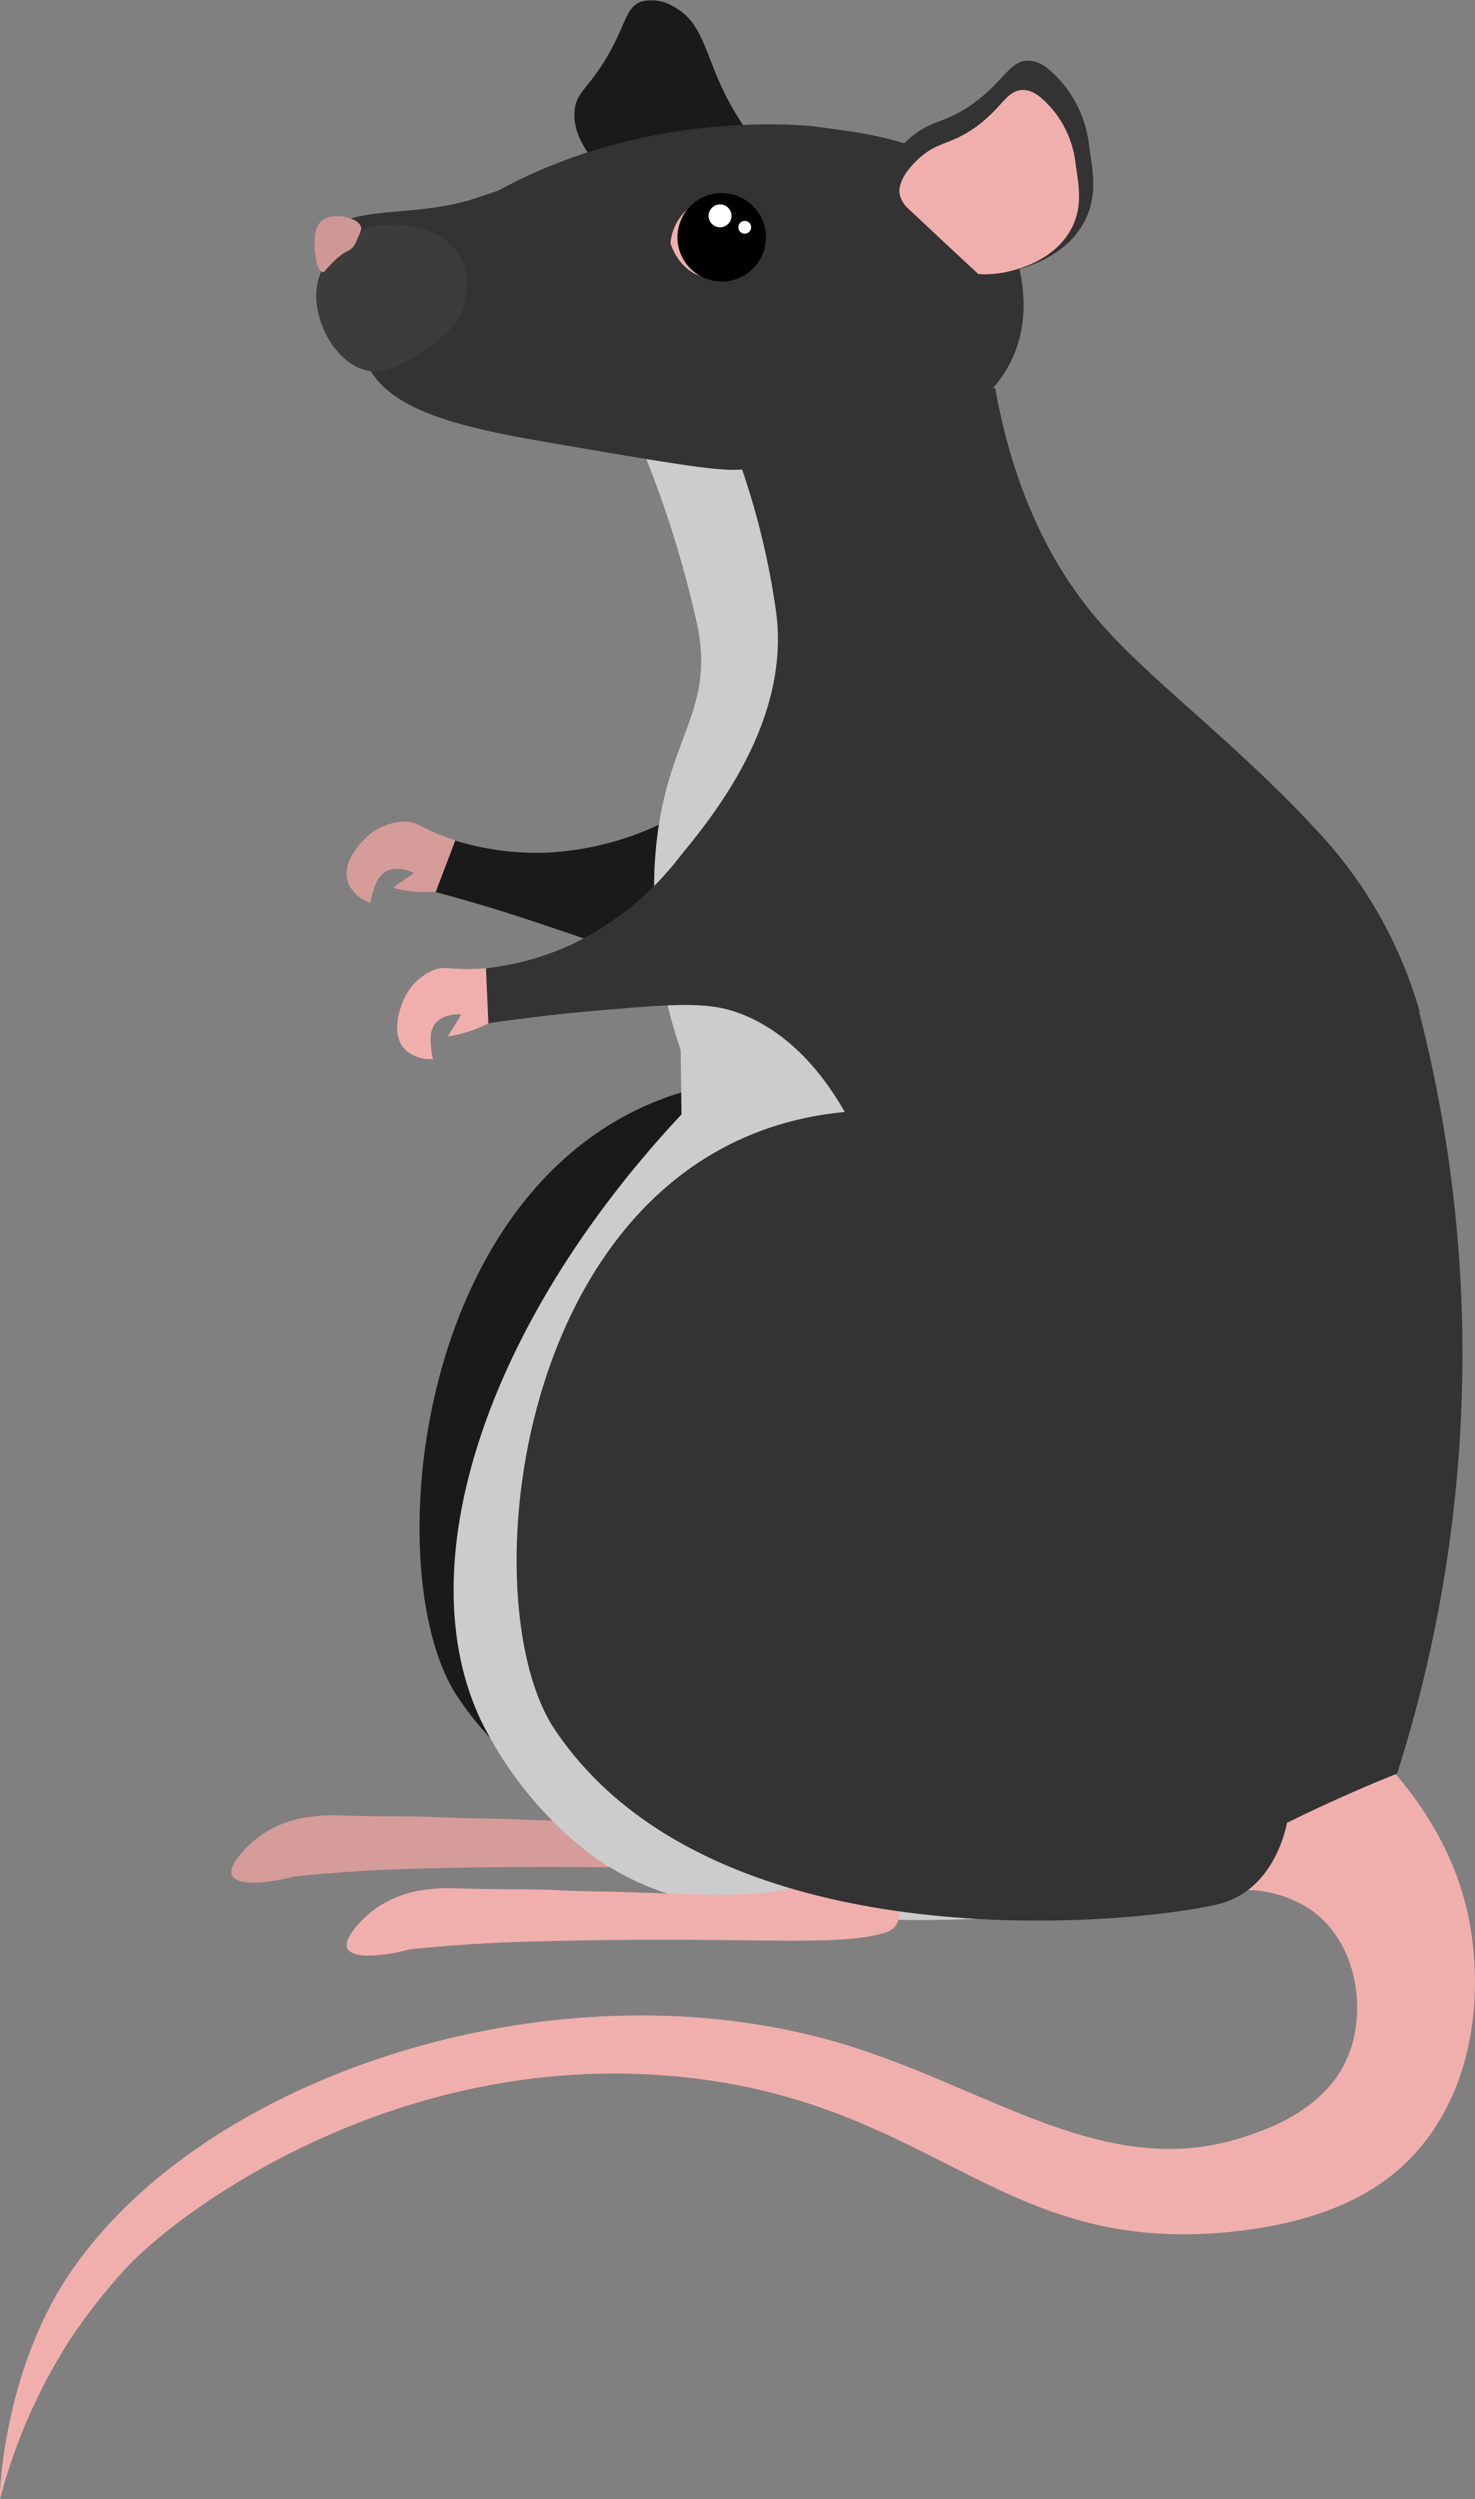 <svg xmlns="http://www.w3.org/2000/svg" viewBox="0 0 189.4 320.94"><rect x="0" y="0" width="189.4" height="320.94" fill="#808080" stroke="none"/><defs><style>.cls-1{fill:#1a1a1a;}.cls-2{fill:#d69c9a;}.cls-3{fill:#f0afad;}.cls-4{fill:#ccc;}.cls-5{fill:#333;}.cls-6{fill:#3c3c3c;}.cls-7{fill:#fff;}.cls-8{fill:#cf9795;}</style></defs><g id="Layer_2" data-name="Layer 2"><g id="Layer_2-2" data-name="Layer 2"><path class="cls-1" d="M75.89,20.24c3.39,4.93,9,6.39,11,6.83L99.18,20.8a36.49,36.49,0,0,1-6.57-9.73C90.51,6.49,90,2.75,86.58.9A5.44,5.44,0,0,0,82.36.2c-2.06.73-1.92,2.92-4.51,7.27-2.4,4-3.83,4.34-4.07,6.73C73.53,16.8,75,18.9,75.89,20.24Z"/><path class="cls-2" d="M52.24,105.51a7.39,7.39,0,0,0-5.43,2.25c-.47.46-3.1,3.11-2.07,5.71a4.65,4.65,0,0,0,2.81,2.46,9.05,9.05,0,0,1,.51-1.89,3.91,3.91,0,0,1,1.27-2,3.21,3.21,0,0,1,2.12-.44,4,4,0,0,1,1.68.54L50.45,114a16.57,16.57,0,0,0,4.55.56,16.11,16.11,0,0,0,3.84-.52l1.33-5.57c-.64-.18-1.57-.47-2.69-.89C54.15,106.37,53.74,105.63,52.24,105.51Z"/><path class="cls-1" d="M105.72,90.6c-5.87,7.47-14.44,11.88-18.57,14a38.33,38.33,0,0,1-17.26,4.91,35.78,35.78,0,0,1-11.43-1.56l-2.52,6.61c3.26.87,7.83,2.17,13.25,4,8.7,2.91,13.11,4.42,16.1,7A22.35,22.35,0,0,1,91.9,136l.79-.45a180.84,180.84,0,0,0,14.88-33.43A76.7,76.7,0,0,1,105.72,90.6Z"/><path class="cls-1" d="M175.31,165.36a176.39,176.39,0,0,0-5.51-39.6l.08,0A56.67,56.67,0,0,0,158,103.87c-8.66-9.69-18.14-17.15-25-23.83-14.19,17-27.7,34.76-41.17,52.52A34.68,34.68,0,0,1,96,138.62c-42.14,4-48.45,62.59-37.23,79.31,21.37,31.85,79.56,24.37,86.14,22.13s7.88-10.15,7.88-10.15,6.19-3.16,14.17-6.36a2.31,2.31,0,0,1,.19-.56.69.69,0,0,0,0-.13A177.37,177.37,0,0,0,175.31,165.36Z"/><path class="cls-3" d="M55.77,124.53a7.42,7.42,0,0,0-4.09,4.23c-.24.61-1.6,4.08.37,6.06A4.73,4.73,0,0,0,55.6,136a9,9,0,0,1-.27-1.95,3.85,3.85,0,0,1,.36-2.34,3.18,3.18,0,0,1,1.77-1.25,3.9,3.9,0,0,1,1.76-.17l-1.71,2.81a16.65,16.65,0,0,0,7.72-3.3l-1-5.64c-.66.08-1.64.19-2.82.25C57.86,124.57,57.19,124.05,55.77,124.53Z"/><path class="cls-2" d="M92.3,218s13.11,18.79,6.66,20.81-17.21.39-45.75,1.17c-6.31.18-11.6.6-15.41,1-4.1,1.06-7.41,1.1-8-.14s1.9-3.91,3.88-5.28a14.32,14.32,0,0,1,6.65-2.3c2.39-.32,3.16,0,11.6,0h0c3.64,0,6.21.23,10.23.27,10.1.13,28.83,1.9,25.78-3-1.41-2.28-7.53-8.83-7.53-8.83Z"/><path class="cls-4" d="M175.77,169.56a176.88,176.88,0,0,0-5.51-39.6l.08,0a56.66,56.66,0,0,0-11.9-21.86c-10.3-11.53-21.76-19.91-28.63-27.56-5.17-5.74-11.2-15.12-14-30.73-10.52,2.66-18.24,1.78-23.42.44s-10.6-4-12.21-1.94c-1.22,1.56.26,4.77,1,6.31a137.29,137.29,0,0,1,8.32,25.5c2.55,12-4.75,14.75-5.47,31.72a63.64,63.64,0,0,0,3.37,23l.11,8.27c-24.81,26.52-35.3,57.51-25.79,77.75a48.86,48.86,0,0,0,14.45,17.54c9.58,6.69,19.42,7.28,34.8,8a160,160,0,0,0,34.44-2.13q3.93-5.07,7.87-10.15s6.19-3.15,14.18-6.35a2.18,2.18,0,0,1,.19-.56c0-.05,0-.09,0-.13A177.69,177.69,0,0,0,175.77,169.56Z"/><path class="cls-3" d="M107.09,227.36s13.12,18.79,6.66,20.8-17.21.39-45.75,1.18c-6.31.17-11.59.59-15.4,1-4.11,1.06-7.42,1.11-8-.14s1.9-3.91,3.87-5.27a14.35,14.35,0,0,1,6.65-2.31c2.4-.31,3.16,0,11.61,0h0c3.64,0,6.21.23,10.22.28,10.1.12,28.84,1.89,25.78-3-1.4-2.27-7.53-8.83-7.53-8.83Z"/><path class="cls-3" d="M157.72,242.88a15.16,15.16,0,0,1,10.69,2.43c6,4.33,7.06,13,4.68,18.75-2.76,6.72-10,9.25-13.1,10.29-17.93,6-32.85-6.28-52.2-12-37-10.86-82.89,4.49-99.54,30.68C.31,305.57-.13,320.9,0,320.94a71.53,71.53,0,0,1,9.17-20.77,76.12,76.12,0,0,1,7.11-9c7.39-7.87,35.91-28.57,72.41-24.32,31.92,3.71,40.08,23.08,70.1,19.68,13.4-1.52,19.55-6.36,22.7-9.76,9.11-9.82,8-23.35,7.7-26.31-2.1-24.56-28.21-37.14-30-38Z"/><path class="cls-5" d="M130.47,44.85c-5.25,14.49-30.25,15.29-36,15.48-3,.1-9.81-1.07-23.33-3.39-11.88-2-21.07-4.1-24-10.11a8.76,8.76,0,0,1-.84-2.8c-.62-5.63,4.94-10.35,7.61-12.62,22-18.74,50.63-15.17,50.63-15.17,8.44,1.06,16.44,2.18,21.89,9C130.39,30.2,132.92,38.09,130.47,44.85Z"/><path class="cls-5" d="M76,43.85C75,50.12,96,64,56.48,50.45c-9.93-3.4-16.37-5.25-15.15-17-.41-8.3,10.24-4.8,19.77-8C120.17,5.27,78,31.6,76,43.85Z"/><path class="cls-5" d="M187.74,169.56a176.88,176.88,0,0,0-5.51-39.6l.08,0a56.66,56.66,0,0,0-11.9-21.86c-10.3-11.53-21.76-19.91-28.63-27.56-5.17-5.74-11.2-15.12-14-30.73-10.52,2.66-18.24,1.78-23.42.44s-10.6-4-12.21-1.94c-.71.91-.92,2.54,1,6.31a98.32,98.32,0,0,1,6.52,24.07c1.83,14-8.22,26.25-12.27,31.18a38.54,38.54,0,0,1-13.89,11.37,36.13,36.13,0,0,1-11.11,3.11c.1,2.35.21,4.71.31,7.06,3.34-.49,8.05-1.12,13.74-1.61,9.14-.79,13.79-1.16,17.54,0,2.74.85,9.09,3.48,14.48,13-42.15,4-48.45,62.59-37.23,79.31C92.6,254,150.79,246.5,157.38,244.25s7.87-10.15,7.87-10.15,6.19-3.15,14.18-6.35a2.18,2.18,0,0,1,.19-.56c0-.05,0-.09,0-.13A177.69,177.69,0,0,0,187.74,169.56Z"/><path class="cls-6" d="M59.89,37a10.29,10.29,0,0,1-.84,3.43c-.26.56-1.08,2.16-4,4.12-3.15,2.1-5.26,3.5-7.67,3.09-4.42-.76-7.86-7.28-6.45-11.92A10.37,10.37,0,0,1,45.2,30.2c.17-.1.3-.18.39-.22A10.12,10.12,0,0,1,51.54,29a9.28,9.28,0,0,1,4.77,1.29,7.23,7.23,0,0,1,3.43,4.31A7.48,7.48,0,0,1,59.89,37Z"/><path class="cls-3" d="M86.1,31.24A6.47,6.47,0,0,1,91,25.46c4.64-1.13,7,4.14,7,4.14s-.56,5.59-5.21,6.13C87.48,36.35,86.1,31.24,86.1,31.24Z"/><circle cx="92.68" cy="30.48" r="5.68" transform="translate(41.79 113.72) rotate(-76.77)"/><path class="cls-7" d="M96.45,29.19a.82.82,0,1,1-.82-.82A.82.82,0,0,1,96.45,29.19Z"/><path class="cls-7" d="M93.93,27.72a1.47,1.47,0,1,1-1.47-1.47A1.47,1.47,0,0,1,93.93,27.72Z"/><path class="cls-8" d="M45.87,30.71a3.6,3.6,0,0,1-.53,1c-.37.44-.62.43-1.27.85a9.43,9.43,0,0,0-1.58,1.39c-.79.81-.81,1-1,1-.69,0-1.25-2.31-1.08-4.26a3.38,3.38,0,0,1,.7-2.15,2.79,2.79,0,0,1,2.07-.77c1.33-.06,3.05.54,3.2,1.49C46.4,29.55,46.22,29.94,45.87,30.71Z"/><path class="cls-5" d="M130.76,34.59a15.88,15.88,0,0,1-5.35.61c-4.44-4.1-8-7.43-10.33-9.66a4.08,4.08,0,0,1-1.39-2.31c-.06-.4-.27-2.22,2.61-5,3.06-2.94,4.59-2.15,8.31-4.69,4.37-3,5-5.88,7.57-5.74,1.6.09,2.71,1.24,3.91,2.48A15.1,15.1,0,0,1,139.88,19c.52,3.31,1,6.29-.61,9.41C137,32.77,132.22,34.16,130.76,34.59Z"/><path class="cls-3" d="M130.25,34.67a13.59,13.59,0,0,1-4.62.53c-3.83-3.54-6.87-6.41-8.92-8.33a3.59,3.59,0,0,1-1.2-2c-.05-.35-.23-1.92,2.26-4.31s4-1.86,7.17-4c3.77-2.57,4.27-5.09,6.54-5,1.37.08,2.34,1.07,3.37,2.14a13.12,13.12,0,0,1,3.28,7.48c.44,2.86.87,5.44-.53,8.13C135.62,33.1,131.51,34.31,130.25,34.67Z"/></g></g></svg>